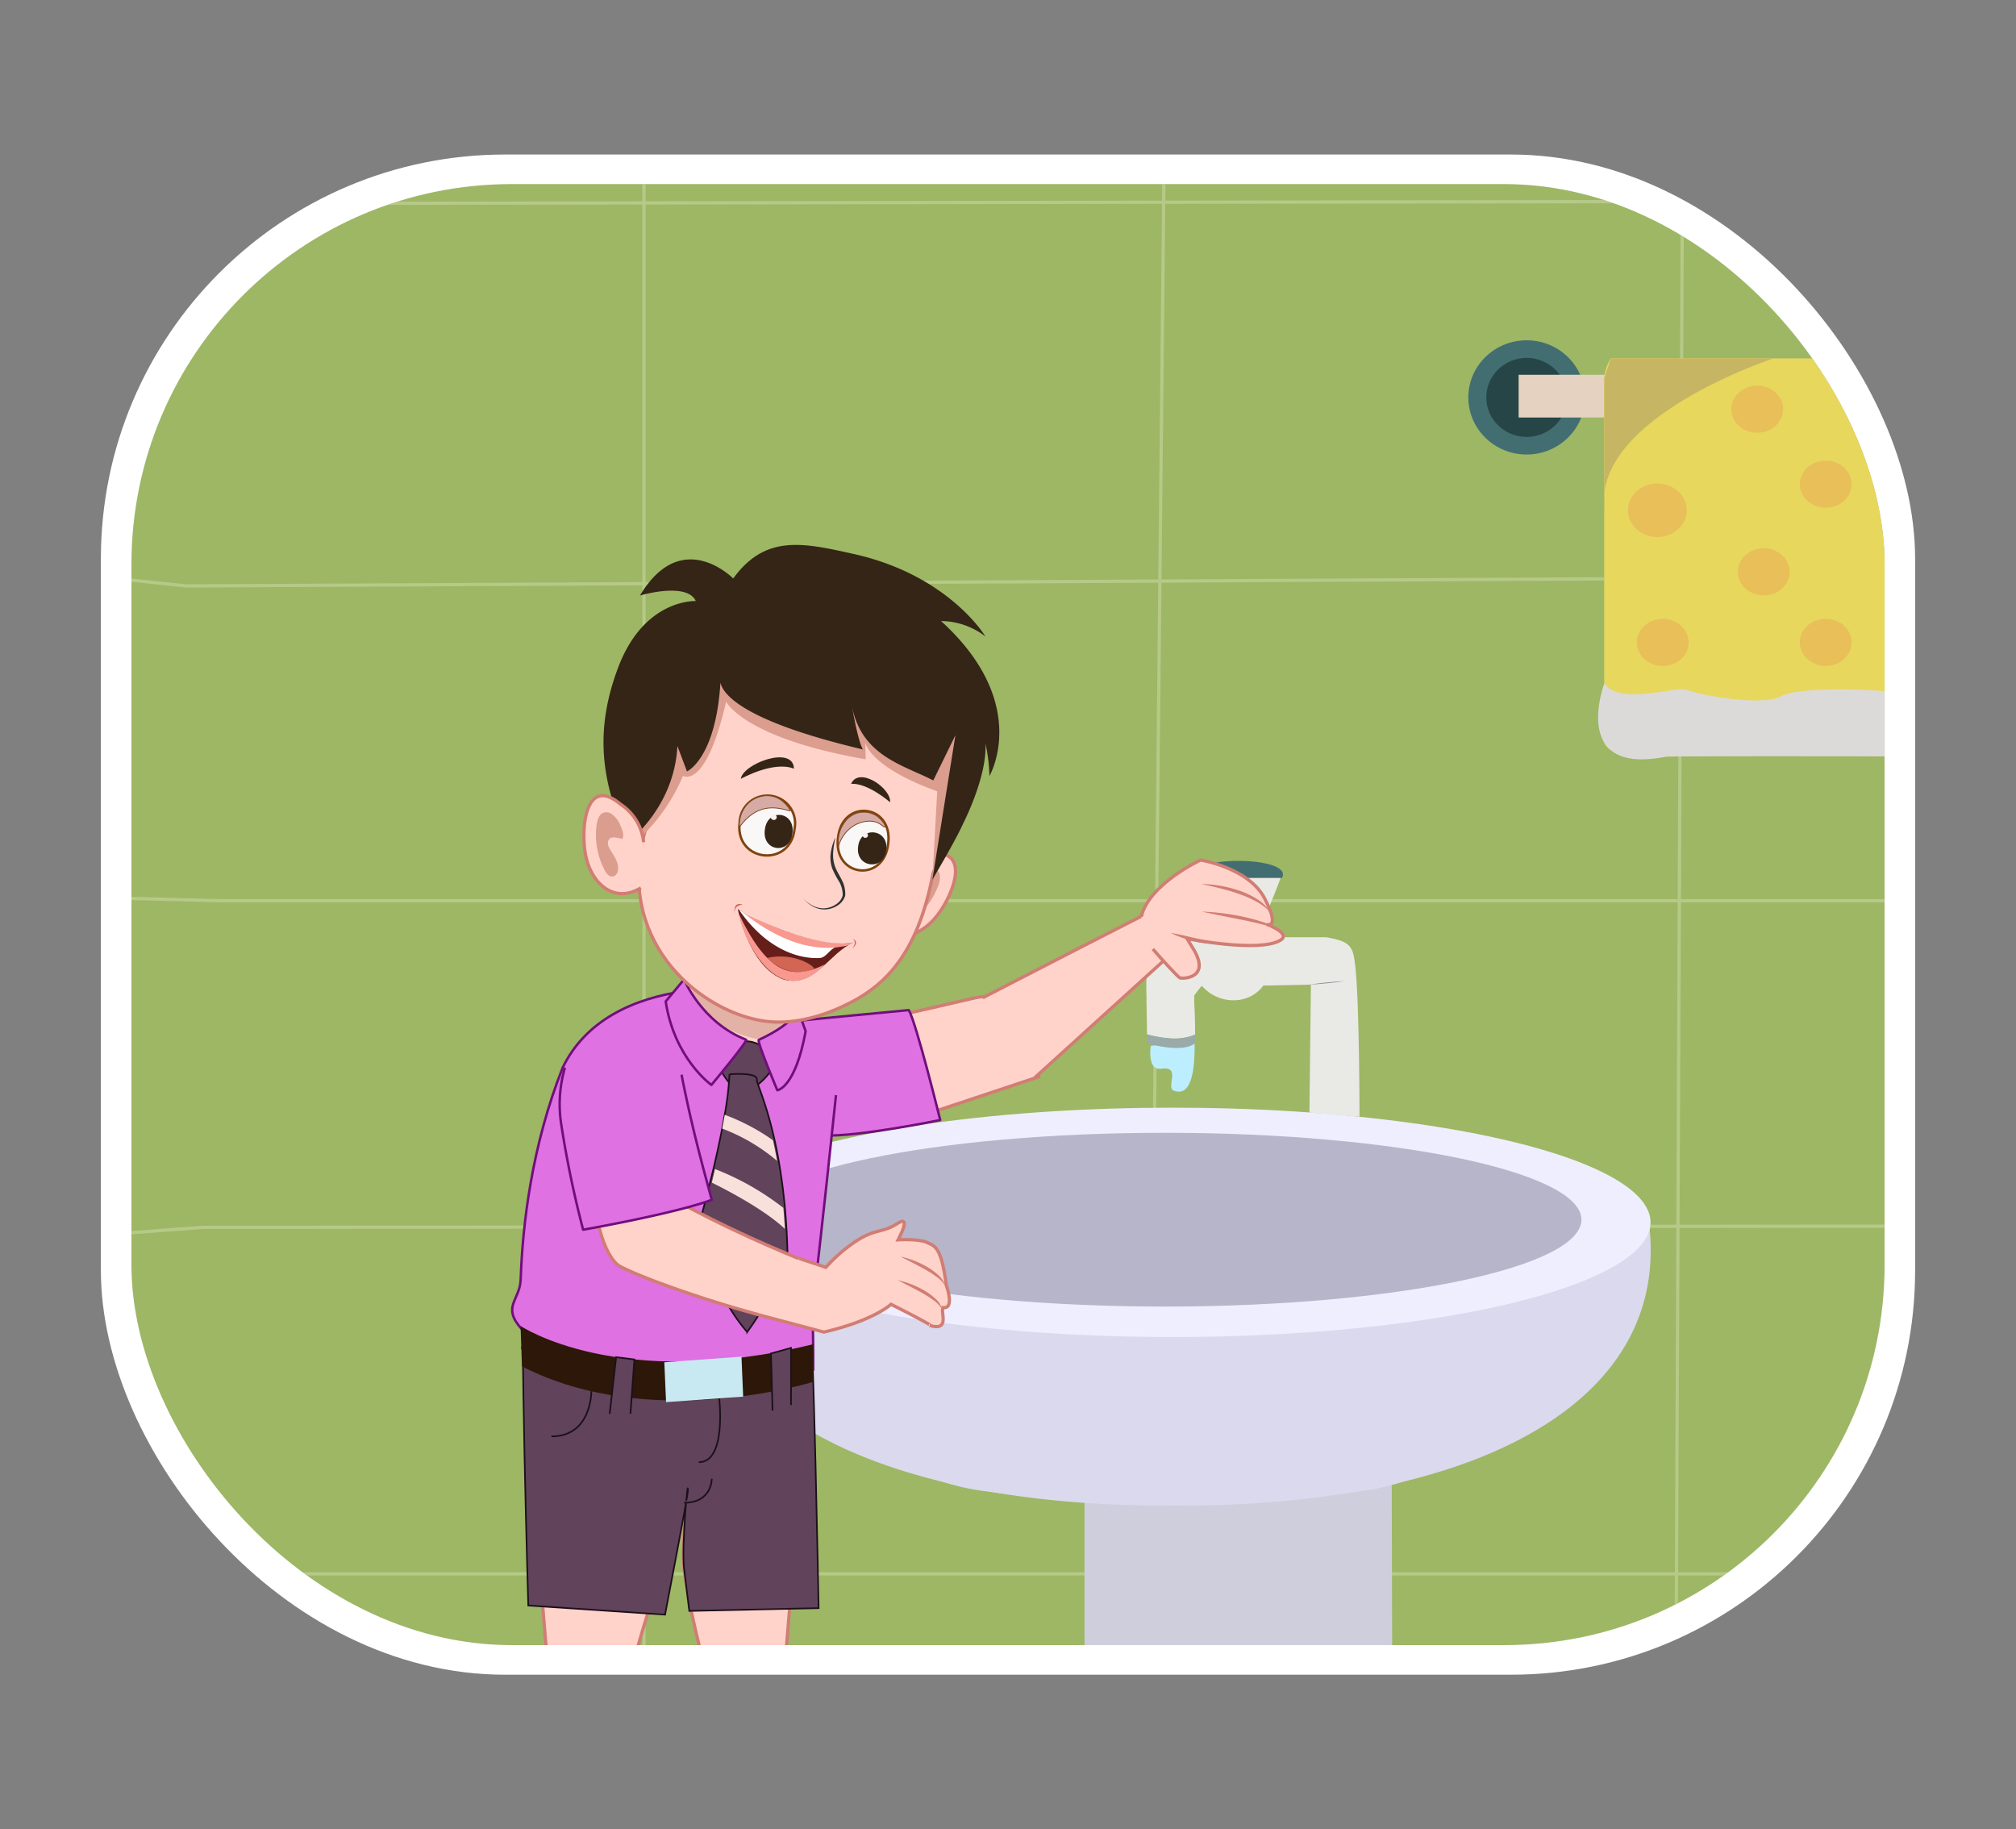 <svg id="Layer_1" data-name="Layer 1" xmlns="http://www.w3.org/2000/svg" xmlns:xlink="http://www.w3.org/1999/xlink" width="619.88" height="562.43" viewBox="0 0 619.88 562.43">
  <rect x="0" y="0" width="619.88" height="562.43" fill="#808080" stroke="none"/>
  <defs>
    <style>
      .cls-1, .cls-8 {
        fill: none;
      }

      .cls-2 {
        fill: #fff;
      }

      .cls-3 {
        clip-path: url(#clip-path);
      }

      .cls-4 {
        fill: #c3b6a2;
      }

      .cls-5 {
        fill: #cca96a;
      }

      .cls-6 {
        fill: #9db765;
      }

      .cls-7 {
        opacity: 0.25;
      }

      .cls-8 {
        stroke: #feffeb;
      }

      .cls-27, .cls-28, .cls-40, .cls-42, .cls-8 {
        stroke-miterlimit: 10;
      }

      .cls-9 {
        fill: #426e72;
      }

      .cls-10 {
        fill: #264547;
      }

      .cls-11 {
        fill: #e5d2c1;
      }

      .cls-12 {
        fill: #e8d75d;
      }

      .cls-13 {
        fill: #dbdad9;
      }

      .cls-14 {
        fill: #c6b663;
      }

      .cls-15 {
        fill: #ea3b48;
        opacity: 0.15;
      }

      .cls-16 {
        fill: #bdeeff;
      }

      .cls-17 {
        fill: #e9eae5;
      }

      .cls-18 {
        fill: #4d8184;
      }

      .cls-19 {
        fill: #99aaa9;
      }

      .cls-20 {
        fill: #caccc0;
      }

      .cls-21 {
        fill: #828e93;
      }

      .cls-22 {
        opacity: 0.22;
      }

      .cls-23 {
        fill: #cfcedd;
      }

      .cls-24 {
        fill: #dbd9ed;
      }

      .cls-25 {
        fill: #eef;
      }

      .cls-26 {
        fill: #b6b5c9;
      }

      .cls-27 {
        fill: #ffd3ca;
        stroke: #d17d74;
      }

      .cls-28 {
        fill: #61435b;
        stroke: #1c101a;
        stroke-width: 0.5px;
      }

      .cls-29 {
        fill: #d17d74;
      }

      .cls-30 {
        fill: #df71e2;
        stroke: #710e7c;
        stroke-linejoin: round;
      }

      .cls-30, .cls-40 {
        stroke-width: 0.75px;
      }

      .cls-31 {
        fill: #6b1808;
        opacity: 0.18;
      }

      .cls-32 {
        fill: #f8e1db;
      }

      .cls-33 {
        fill: #db9d8e;
      }

      .cls-34 {
        fill: #342517;
      }

      .cls-35 {
        fill: #323232;
      }

      .cls-36 {
        fill: #342516;
      }

      .cls-37 {
        fill: #661e1b;
      }

      .cls-38 {
        fill: #d26653;
      }

      .cls-39 {
        fill: #f9988f;
      }

      .cls-40 {
        fill: #f9f8f7;
        stroke: #7f430d;
      }

      .cls-41 {
        fill: #fdefec;
      }

      .cls-42 {
        fill: #d6aba5;
        stroke: #7f451d;
        stroke-width: 0.25px;
      }

      .cls-43 {
        fill: #2d1708;
      }

      .cls-44 {
        fill: #c8e9f1;
      }
    </style>
    <clipPath id="clip-path">
      <rect class="cls-1" x="40.41" y="56.6" width="539.07" height="449.22" rx="116.93"/>
    </clipPath>
  </defs>
  <g>
    <rect class="cls-2" x="31.02" y="47.51" width="557.84" height="467.41" rx="124.29"/>
    <g class="cls-3">
      <g>
        <path class="cls-4" d="M1263.18,807.41c-.91-44.82-1.68-89.65-3.7-134.43-1.74-38.65-4-77.23-5.38-115.88l-61.79-45.89L-660,511.12l-48.34,130.82,25.85,230.47h1947.4Q1263.8,840,1263.18,807.41Z"/>
        <polygon class="cls-5" points="-521.65 548.59 1007.73 544.92 1007.75 508.29 -521.65 511.97 -521.65 548.59"/>
        <g>
          <path class="cls-6" d="M-14.6-51.08c.67,220,9,352.62,9.62,572.6l737.67-1.74L720-40.89C502.76-41.88,202.68-50.08-14.6-51.08Z"/>
          <g class="cls-7">
            <polyline class="cls-8" points="-357.22 -35.37 74.42 62.56 1261.44 60.94"/>
            <polyline class="cls-8" points="-362.67 135.48 57.2 180.16 1187.55 174.48"/>
            <polyline class="cls-8" points="-363.57 265.84 68.07 276.95 1135.82 276.95"/>
            <polyline class="cls-8" points="-359.66 393.03 -359.66 409.14 62.26 377.37 1165.1 376.61"/>
            <polyline class="cls-8" points="-356.85 547.59 74.79 483.9 1110.8 483.9"/>
            <polyline class="cls-8" points="198.02 -43.83 198.02 585.97 -154.02 733.33"/>
            <polyline class="cls-8" points="358.86 -43.83 352.52 590.95 136.02 754.78"/>
            <polyline class="cls-8" points="517.72 -43.83 515.02 593.66 408.94 811.1"/>
          </g>
          <g>
            <g>
              <ellipse class="cls-9" cx="469.41" cy="122.19" rx="17.93" ry="17.56"/>
              <ellipse class="cls-10" cx="469.41" cy="122.19" rx="12.41" ry="12.15"/>
              <rect class="cls-11" x="466.95" y="115.24" width="188.84" height="13.14"/>
            </g>
            <g>
              <path class="cls-12" d="M493.27,116.25v97.88c-1.55,16.36-3.1,19.06,21.15,18.47s94.94.07,94.94.07,16.58,8.61,16.28-18.54c-.29-26.61-8.54-90.8-3.9-97.88,1-6.06,3.9,0,3.9,0l-2.87-6.06H495.33A12.65,12.65,0,0,0,493.27,116.25Z"/>
              <path class="cls-13" d="M493.27,210.18s-10.81,28.61,19.25,22.42c30.07-.25,95.41.06,95.41.06s20.55,8.27,17.72-22.48c-7.6,0-32.75,4.81-38.89,3.3s-33.25-2.7-39.17.61-26.17-.68-28.93-2S498.25,217.09,493.27,210.18Z"/>
              <path class="cls-14" d="M545.32,110.19s-55.21,18-52.05,46.18V116.25l2.06-6.06Z"/>
              <ellipse class="cls-15" cx="509.61" cy="156.89" rx="9.05" ry="8.23"/>
              <ellipse class="cls-15" cx="596" cy="125.81" rx="9.28" ry="8.45"/>
              <ellipse class="cls-15" cx="542.31" cy="175.81" rx="7.97" ry="7.25"/>
              <ellipse class="cls-15" cx="592.87" cy="164.14" rx="7.97" ry="7.25"/>
              <ellipse class="cls-15" cx="561.37" cy="148.87" rx="7.97" ry="7.25"/>
              <ellipse class="cls-15" cx="540.32" cy="125.81" rx="7.97" ry="7.25"/>
              <ellipse class="cls-15" cx="561.37" cy="197.52" rx="7.97" ry="7.25"/>
              <ellipse class="cls-15" cx="608.8" cy="201.27" rx="7.97" ry="7.25"/>
              <ellipse class="cls-15" cx="511.26" cy="197.52" rx="7.97" ry="7.25"/>
            </g>
          </g>
        </g>
        <g>
          <path class="cls-16" d="M353.85,321.53s-1.28,7.7,3.21,7.06c6.35-.91,1.29,5.77,3.85,6.74s6.57.7,6.42-14.44"/>
          <g>
            <path class="cls-17" d="M390.27,290l-3.15-3.57s5.07-12,6.52-16.19-23-3.46-23.76-3.47-3.56,1.7-1.12,6.59c1.72,6.63,3,13.7,3,13.7l-2.22,1.51s8.72,5-.25,14.31c10.07,9.2,17.51,1.88,18.72.3S392.65,298.15,390.27,290Z"/>
            <g>
              <path class="cls-17" d="M407.75,288.17H388.5s4.82,9.14-.24,14.87l14.82-.31-.46,39.34,15.4,1.28s0-34.65-1.29-46.2C416.06,291.08,415.45,289.45,407.75,288.17Z"/>
              <path class="cls-17" d="M370.54,288.17s-18.31-3.86-18.08,14.87l.23,15s8.7,2.65,14.79,0l-.33-11.89s1.09-1.57,2.39-3.08C371,301.3,378.89,293.45,370.54,288.17Z"/>
              <path class="cls-9" d="M394.19,269.93h-28C364.4,262.84,398,263.05,394.19,269.93Z"/>
              <path class="cls-18" d="M365.77,270s-.53-3.16,4.55-4.07L382,270Z"/>
              <path class="cls-19" d="M367.48,318s-4.11,2.86-14.79,0a6.82,6.82,0,0,1,0,2.75s10.66,3.31,14.79,0Z"/>
              <path class="cls-17" d="M367.15,306.12s-7.52,11.26-14.46,11.89c5.95,1.18,9.52,2.11,14.79,0Z"/>
              <polygon class="cls-20" points="365.77 270.2 371.82 286.88 375.67 286.88 369.13 270.2 365.77 270.2"/>
              <path class="cls-17" d="M388.26,287.56s6.71,4.61,1.2,13.85c-4.34,8.28-15.15,7.55-19.92,1.63,0,0,12.67,2.11,13.74-15.48Z"/>
            </g>
          </g>
          <path class="cls-21" d="M413.53,301.64c-1.83.29-3.67.48-5.5.67s-3.68.35-5.52.43c1.82-.29,3.66-.48,5.49-.67S411.68,301.72,413.53,301.64Z"/>
          <path class="cls-21" d="M387.22,286.88c-2,.08-3.9.06-5.85,0s-3.89-.07-5.84-.21c2-.07,3.9,0,5.85,0S385.27,286.75,387.22,286.88Z"/>
        </g>
        <g>
          <ellipse class="cls-22" cx="178.74" cy="579.66" rx="101.3" ry="19.32"/>
          <g>
            <g>
              <g>
                <path class="cls-23" d="M428.28,588.64H333.47l0-134.44s32.3.69,43.07.59c14.68-.13,51.38-1.59,51.38-1.59Z"/>
                <path class="cls-24" d="M438.75,377.51H213.93c0,.85-.12,1.67-.17,2.52-4.37,66.05,89.29,94.55,204.44,78.47a69.26,69.26,0,0,0,20.55-5.84Z"/>
                <path class="cls-24" d="M282.41,377.51H507.24c0,.85.12,1.67.17,2.52,4.37,66.05-89.29,94.55-204.44,78.47a69.42,69.42,0,0,1-20.56-5.84Z"/>
              </g>
              <g>
                <ellipse class="cls-25" cx="360.58" cy="375.83" rx="146.93" ry="35.26"/>
                <path class="cls-26" d="M230.13,375c0,14.76,57.34,26.72,128.06,26.72s128.07-12,128.07-26.72S428.92,348.3,358.19,348.3,230.13,360.26,230.13,375Z"/>
              </g>
            </g>
            <g>
              <path class="cls-27" d="M239.82,536.83A60.27,60.27,0,0,1,221.69,538c-1-13.78-9-36.47-11.34-55.53-.86-7.06,1.36-30,1.14-23.8-.12,3.11-21.13,56.24-21.53,79.33-9.65,1.63-10.37,1.58-19.27,0,0,0-11.66-127.42-9.61-146,16.82-.91,69.95,2.37,87.8,5.51C250.84,416.91,240.63,508.86,239.82,536.83Z"/>
              <path class="cls-28" d="M211.94,495.31s-1.08-8.71-1.59-12.87c-.86-7.06,1.36-30,1.14-23.8-.07,1.73-7,37.81-7,37.81l-42.06-2.81s-2.63-90.38-1.38-101.7c16.82-.91,69.95,2.37,87.8,5.51,1.33,13.24,2.86,97,2.86,97Z"/>
              <path class="cls-27" d="M319.39,331.07l-46.74,15.55-13.81-30.5s25.07-5.58,41-9.33c6.78-1.59,14.33,2,15.91,8.82Z"/>
              <path class="cls-27" d="M302.14,306.79s59.8-30.9,60.92-31.1l-3.22,17.85L318,331.5"/>
              <g>
                <path class="cls-27" d="M354.48,291.79c3,3.53,7.79,8.64,8.3,8.87.71.33,10.15.3,3.73-9.57L365,288.6s22.12,4.41,28.68.5c3.49-2.08-4.17-4.91-4.17-4.91s4.27,1.62-.63-7.9-19.72-11.86-19.72-11.86-15.87,7.36-18.24,17.43"/>
                <path class="cls-29" d="M393.17,286.09a12,12,0,0,0-2.78-1.21c-.95-.32-1.93-.56-2.91-.83-2-.48-3.94-.9-5.92-1.31-4-.81-8-1.55-11.95-2.45a74.12,74.12,0,0,1,12.15,1.47,55.75,55.75,0,0,1,5.94,1.55A15.57,15.57,0,0,1,393.17,286.09Z"/>
                <path class="cls-29" d="M374.66,290.08a23.7,23.7,0,0,1-7.55-.7,32.08,32.08,0,0,1-7.13-2.54c2.51.41,4.93,1,7.36,1.57S372.18,289.54,374.66,290.08Z"/>
                <path class="cls-29" d="M390.72,280.6a17.65,17.65,0,0,0-4.63-3.51,33,33,0,0,0-5.33-2.29c-1.83-.66-3.71-1.18-5.61-1.67s-3.8-.93-5.74-1.32a34.48,34.48,0,0,1,5.91.56,37.59,37.59,0,0,1,5.77,1.48,25.23,25.23,0,0,1,5.4,2.57A13.3,13.3,0,0,1,390.72,280.6Z"/>
              </g>
              <path class="cls-30" d="M289.1,344.37s-25.08,5.18-35.7,4.75c-13.49-12.48-16.54-34.42-15.2-34.55,17.75-1.8,36.1-3.49,41.24-4C281.82,314.78,289.1,344.37,289.1,344.37Z"/>
              <path class="cls-30" d="M257.05,336.72c-8.85,84.8-6.9,53.95-7,84.52-27.2,4.54-62.33,10.2-89.53-6.8,0,0,2.32-3.11,0-5.66-6.44-7.1-.65-8.8-.42-15.45.58-16.56,3.32-40.79,12.89-65,7-14.66,22-21.41,37.23-23.52,14.46-2,17-.9,33.1,3.14"/>
              <g>
                <path class="cls-27" d="M247.26,296.14,242,318.44c-1.13,4.8-9.62,6.9-19,4.7s-16-7.88-14.85-12.68l5.27-22.3Z"/>
                <path class="cls-31" d="M246.18,299.5c-11.13-2.07-23.58-3.95-33.48-4.73a11.73,11.73,0,0,0-.64,1.61c-2.05,10,7.08,20.31,20.4,23a31.84,31.84,0,0,0,8.9.53Z"/>
              </g>
              <g>
                <g>
                  <path class="cls-28" d="M234.88,322c-1-.46-4.46-3.54-11.62-.71s1.59,12.38,1.59,12.38l7.84.09S243.25,325.89,234.88,322Z"/>
                  <g>
                    <path class="cls-28" d="M214.45,378.4c.17.64.33,1.27.51,1.89v0c5.48,19.45,14.8,29.25,14.8,29.25a108.09,108.09,0,0,0,7.64-12.26c1.09-2.09,1.94-3.91,2.58-5.48a28.32,28.32,0,0,0,2.15-7q-.1-3.62-.31-7-.18-3.13-.44-6.05c-.5-5.55-1.18-10.46-1.94-14.78q-.57-3.27-1.2-6.1c-2.67-12.11-5.66-18-5.53-18.86.39-2.47-8.4-1.7-8.4-1.7a98.83,98.83,0,0,1-1.48,12.43c-.24,1.39-.5,2.81-.78,4.24-.8,4.12-1.72,8.32-2.64,12.26-.34,1.37-.66,2.71-1,4-1.17,4.77-2.28,8.9-3,11.64C214.82,377.1,214.45,378.4,214.45,378.4Z"/>
                    <path class="cls-32" d="M222.05,347a57.39,57.39,0,0,1,16.88,9.92c-.38-2.18-.85-4.44-1.26-6.33a64.3,64.3,0,0,0-14.84-7.83C222.59,344.16,222.33,345.58,222.05,347Z"/>
                    <path class="cls-32" d="M218.88,363.62c6.28,3.1,16.64,8.73,22.45,14.21-.12-2.09-.3-4.51-.47-6.45a82.72,82.72,0,0,0-21-11.93C219.53,360.82,219.19,362.33,218.88,363.62Z"/>
                    <path class="cls-32" d="M215,378.4c.17.65.33,1.44.51,2.07h0c6.16,3.47,15.71,9.37,21.57,16.42,1.09-2.09,1.88-3.85,2.53-5.43a124.07,124.07,0,0,0-23.74-16.37C215.24,377.27,215,378.4,215,378.4Z"/>
                  </g>
                </g>
                <g>
                  <path class="cls-30" d="M229.4,319.67c.71.28-10.65,13.91-10.65,13.91s-11.38-8-14.06-25.66l5.66-6.8S215.67,314.31,229.4,319.67Z"/>
                  <path class="cls-30" d="M233.32,319.72c-.7.32,5.69,15.49,5.69,15.49s5.49-.56,8.71-18.14l-2.51-7S245.15,314.24,233.32,319.72Z"/>
                </g>
              </g>
              <g>
                <g>
                  <path class="cls-27" d="M254.45,408.82c1.36.19,1.66-17.56,0-18.23-16.94-6.81-30.9-12.84-47.82-22.12-2.93-1.6,2.75-21.56.52-21.6-7,4.38-14,4.71-22.45,11.36-4.36,13.08,1.42,28.65,5.83,31.07C198.63,393.74,233,405.7,254.45,408.82Z"/>
                  <g>
                    <path class="cls-27" d="M245.65,386.9l8.29,2.76a47.69,47.69,0,0,1,10.36-8.74c5.52-3.17,7.17-1.89,11.59-4.71s.72,4.05.25,5c0,0,6.38-.36,8.81.78s4.48,1.17,6,13.17c0,0,2.72,7.36-.95,6.88a.83.83,0,0,0-.13.3c-.45,1.77,2,6.95-4,5.19,1.81.37-11.9-6.5-11.9-6.5s-5.29,5-20.64,8.54l-20.68-5.48"/>
                    <path class="cls-29" d="M289.7,402.61a9.32,9.32,0,0,0-2.82-2.94,36.12,36.12,0,0,0-3.46-2.19c-2.4-1.35-4.89-2.55-7.37-3.87a28.51,28.51,0,0,1,7.86,3,19,19,0,0,1,3.47,2.47A7,7,0,0,1,289.7,402.61Z"/>
                    <path class="cls-29" d="M290.6,395.36a9.21,9.21,0,0,0-2.83-2.93,34.25,34.25,0,0,0-3.46-2.19c-2.4-1.35-4.88-2.56-7.37-3.87a27.89,27.89,0,0,1,7.86,3,19.49,19.49,0,0,1,3.47,2.46A7,7,0,0,1,290.6,395.36Z"/>
                  </g>
                </g>
                <path class="cls-30" d="M209.57,330.43c3.7,19.2,8.6,35.51,9.25,38.48-8.63,3.26-28.71,7.28-39.52,9.18a318.43,318.43,0,0,1-6.72-32.33,39.85,39.85,0,0,1,1.13-17.49"/>
              </g>
              <g>
                <g>
                  <path class="cls-27" d="M288.15,281.51c-5.53,7.11-14.29,8.82-20.21,4.62s-2.57-8.1,3-15.2,5.52-6.17,12.66-7.93C299.19,259.15,293.69,274.41,288.15,281.51Z"/>
                  <path class="cls-33" d="M285.29,266.83a3.61,3.61,0,0,1,3,.85c1,1,.81,2.62.42,4a22.85,22.85,0,0,1-8.84,11.66,5.93,5.93,0,0,1-2.18,1.11,2,2,0,0,1-2.29-3.17c1-2,3.39-3.07,5.38-4.3a4.34,4.34,0,0,0,1.42-1.23,1.64,1.64,0,0,0,.13-1.75,2.38,2.38,0,0,0-1.21-.83,13.44,13.44,0,0,0-3-.58c-.13-1.51,1.38-2.64,2.45-3.48A9.51,9.51,0,0,1,285.29,266.83Z"/>
                </g>
                <path class="cls-27" d="M281.66,227.8c-23-19.67,15-32.35-19.48-38.28-33.5-5.75-56.09,7.48-62.27,36.37-2.86,13.36-1.16,28.23-1.37,28.94-9.78,33.39,15.38,55.58,35.69,59,8.87,1.52,18.79-1.08,27.77-5.82,11-5.78,20.5-15.87,24.93-39.72C287.07,267.61,300.84,244.21,281.66,227.8Z"/>
                <path class="cls-33" d="M223.27,215.73s5.33,11.2,42.92,17.73l-.12-5.15s1,7.34,22.1,15l-1.48,27.18L303,216.09l-78.08-20.35-14.42,10.1-2.15,15s-13.07,28.41-13.64,38.73l1.56-1.44A55.87,55.87,0,0,0,210,238.55h0S217,243.05,223.27,215.73Z"/>
                <path class="cls-34" d="M221.63,207.79s-6,10.92,43.75,22.65c0,0-1.19-.82-3.41-13.23,3,15.35,16,18.06,25,22.75l6.8-13.91-7.09,44.42s7.14-12,9.45-17.23c0,0,7.44-14.38,6.87-24.65a51.68,51.68,0,0,1,1.24,10s13-22.27-14.88-47.64A22.66,22.66,0,0,1,303,195.69s-11.23-18.89-40.66-25.4c-15.39-3.41-27-6.06-36.89,7.57,0,0-15.87-16.17-28.66,5.23,0,0,14.44-4.27,17.15,1.71,0,0-15.83-.83-23.86,20.41-7.58,20.06-5,36,3.15,53.56,0,0,14.07-10.42,15.06-29.39l2.94,7.81S220.58,233.1,221.63,207.79Z"/>
                <g>
                  <path class="cls-27" d="M197.05,273c-8.45,5.11-15.43-1.7-17-10.18s.11-24.47,10.77-15.53a15.84,15.84,0,0,1,7.08,11.65"/>
                  <path class="cls-33" d="M188,250.22a2.74,2.74,0,0,0-2.67-.25c-1.17.61-1.66,2.15-1.87,3.53a23.42,23.42,0,0,0,2.34,13.81,5,5,0,0,0,1.26,1.78,1.77,1.77,0,0,0,2,.19,2.74,2.74,0,0,0,1-2.34c0-2.24-1.44-4-2.5-5.82a4,4,0,0,1-.64-1.62,1.93,1.93,0,0,1,.59-1.67,2,2,0,0,1,1.26-.35,9.6,9.6,0,0,1,2.57.5c.7-1.35-.05-2.91-.55-4.06A7.8,7.8,0,0,0,188,250.22Z"/>
                </g>
                <path class="cls-35" d="M246.78,276a11.17,11.17,0,0,0,3,2.41,7.19,7.19,0,0,0,3.64.86,6.85,6.85,0,0,0,3.52-1.15,4.73,4.73,0,0,0,2.16-2.76v0a8.06,8.06,0,0,0-1.05-4.23,27.83,27.83,0,0,1-2.17-4.14,10.26,10.26,0,0,1-.44-4.75,17.64,17.64,0,0,1,1.3-4.5l.1,0a26.11,26.11,0,0,0-.67,4.52,10.41,10.41,0,0,0,.66,4.34c.52,1.37,1.37,2.63,2.06,4.07a9.18,9.18,0,0,1,1,4.69v0h0a5.33,5.33,0,0,1-2.57,3.17,7.35,7.35,0,0,1-3.84,1.1,7.51,7.51,0,0,1-3.79-1.08,11.39,11.39,0,0,1-2.93-2.6Z"/>
                <path class="cls-36" d="M244.12,236.34c-.19-7.37-15.8-1.47-16.33,3.13C227.79,239.47,237.82,233.82,244.12,236.34Z"/>
                <path class="cls-36" d="M261.69,241c2.43-5.46,12.4,1.34,12,5.68C273.68,246.65,266.8,240.65,261.69,241Z"/>
                <g>
                  <path class="cls-37" d="M227.21,281.06c1.07,4,4.66,16.69,13.66,20.08,9.6,2.64,14-8.06,21.54-11.36,0,0-9.37,2.83-32.54-8.48-.74-.44-2.3-1.36-3-1.78C226.83,279.52,227,280.1,227.21,281.06Z"/>
                  <path class="cls-38" d="M250.39,297.79c-1.28-1.84-7.53-4.86-14.46-3.26C235.93,294.53,242.46,301.56,250.39,297.79Z"/>
                  <path class="cls-2" d="M227.25,279.76c8.68,12.53,18.82,15.14,24.8,14.79,2.57-.15,3.48-4.37,7.44-3.62a12.33,12.33,0,0,0,2.92-1.15C261.79,290.43,248,291.27,227.25,279.76Z"/>
                  <path class="cls-39" d="M227.21,281.06c1.63,9.27,12.87,30.12,26.36,15.47C242.71,302.05,235.49,298.17,227.21,281.06Z"/>
                  <path class="cls-39" d="M228,280.2c16.28,13.3,28.35,11.76,33.12,10.29.47-.2.85-.53,1.29-.71,0,0-9.37,2.83-32.54-8.48Z"/>
                  <path class="cls-38" d="M228.47,278.22s-3.07-.3-2.54,3.17C225.93,281.39,225,276.8,228.47,278.22Z"/>
                  <path class="cls-38" d="M262.1,288.58s1.66.92-.09,3.09C262,291.67,264.65,289.72,262.1,288.58Z"/>
                </g>
                <g>
                  <path class="cls-40" d="M227.44,252.85C225.85,265,243,267,244.3,254.86A8.52,8.52,0,1,0,227.44,252.85Z"/>
                  <path class="cls-36" d="M235.17,255.15c-.89,6.74,7.77,7.77,8.49,1C244.54,249.41,235.89,248.38,235.17,255.15Z"/>
                  <path class="cls-41" d="M237,251.16a.93.93,0,0,0,1.84.22A.93.93,0,0,0,237,251.16Z"/>
                  <path class="cls-42" d="M227.37,254.32c1.72-2.39,4.21-4.87,7.67-5.66,4.42-1,8.41,1.22,7.94.48s-2.63-4.44-7-4.49a8.66,8.66,0,0,0-5.39,1.87A9.31,9.31,0,0,0,227.37,254.32Z"/>
                </g>
                <g>
                  <path class="cls-40" d="M257.69,257.56c-1.59,12.13,14.1,14,15.41,1.83C274.68,247.26,259,245.39,257.69,257.56Z"/>
                  <g>
                    <path class="cls-36" d="M263.85,260.33c-.85,6.52,8,7.57,8.65,1C273.36,254.84,264.55,253.8,263.85,260.33Z"/>
                    <path class="cls-41" d="M265.25,256.7a.82.82,0,1,0,1.63.19A.82.82,0,1,0,265.25,256.7Z"/>
                  </g>
                  <path class="cls-42" d="M257.84,260.17a10.77,10.77,0,0,1,4.74-6.32,9.54,9.54,0,0,1,5.18-1.37c2.82.12,4.06,2.16,4.37,1.77s-1.16-2.61-3.1-3.69a7.52,7.52,0,0,0-5.35-.59,7.7,7.7,0,0,0-4.32,3.37,9.45,9.45,0,0,0-1.52,4.16A10.67,10.67,0,0,0,257.84,260.17Z"/>
                </g>
              </g>
              <g>
                <path class="cls-43" d="M160.49,420.11l-.42-12.43S190,428,250,413.31v11.57S200.15,440.51,160.49,420.11Z"/>
                <path class="cls-28" d="M181.82,427.76s.2,13.88-12.26,13.88"/>
                <path class="cls-28" d="M218.85,454.67s.14,7.37-8.5,7.37"/>
                <path class="cls-28" d="M221.12,429.74s2.41,19.83-6.23,19.83"/>
                <polyline class="cls-28" points="193.85 434.7 195.06 417.99 189.45 417.29 187.46 434.7"/>
                <polyline class="cls-28" points="243.22 432.01 243.22 414.44 237.05 416.15 237.55 433.71"/>
              </g>
              <polygon class="cls-44" points="204.27 418.85 204.8 431.11 228.51 429.42 227.99 417.13 204.27 418.85"/>
            </g>
          </g>
        </g>
      </g>
    </g>
  </g>
</svg>
